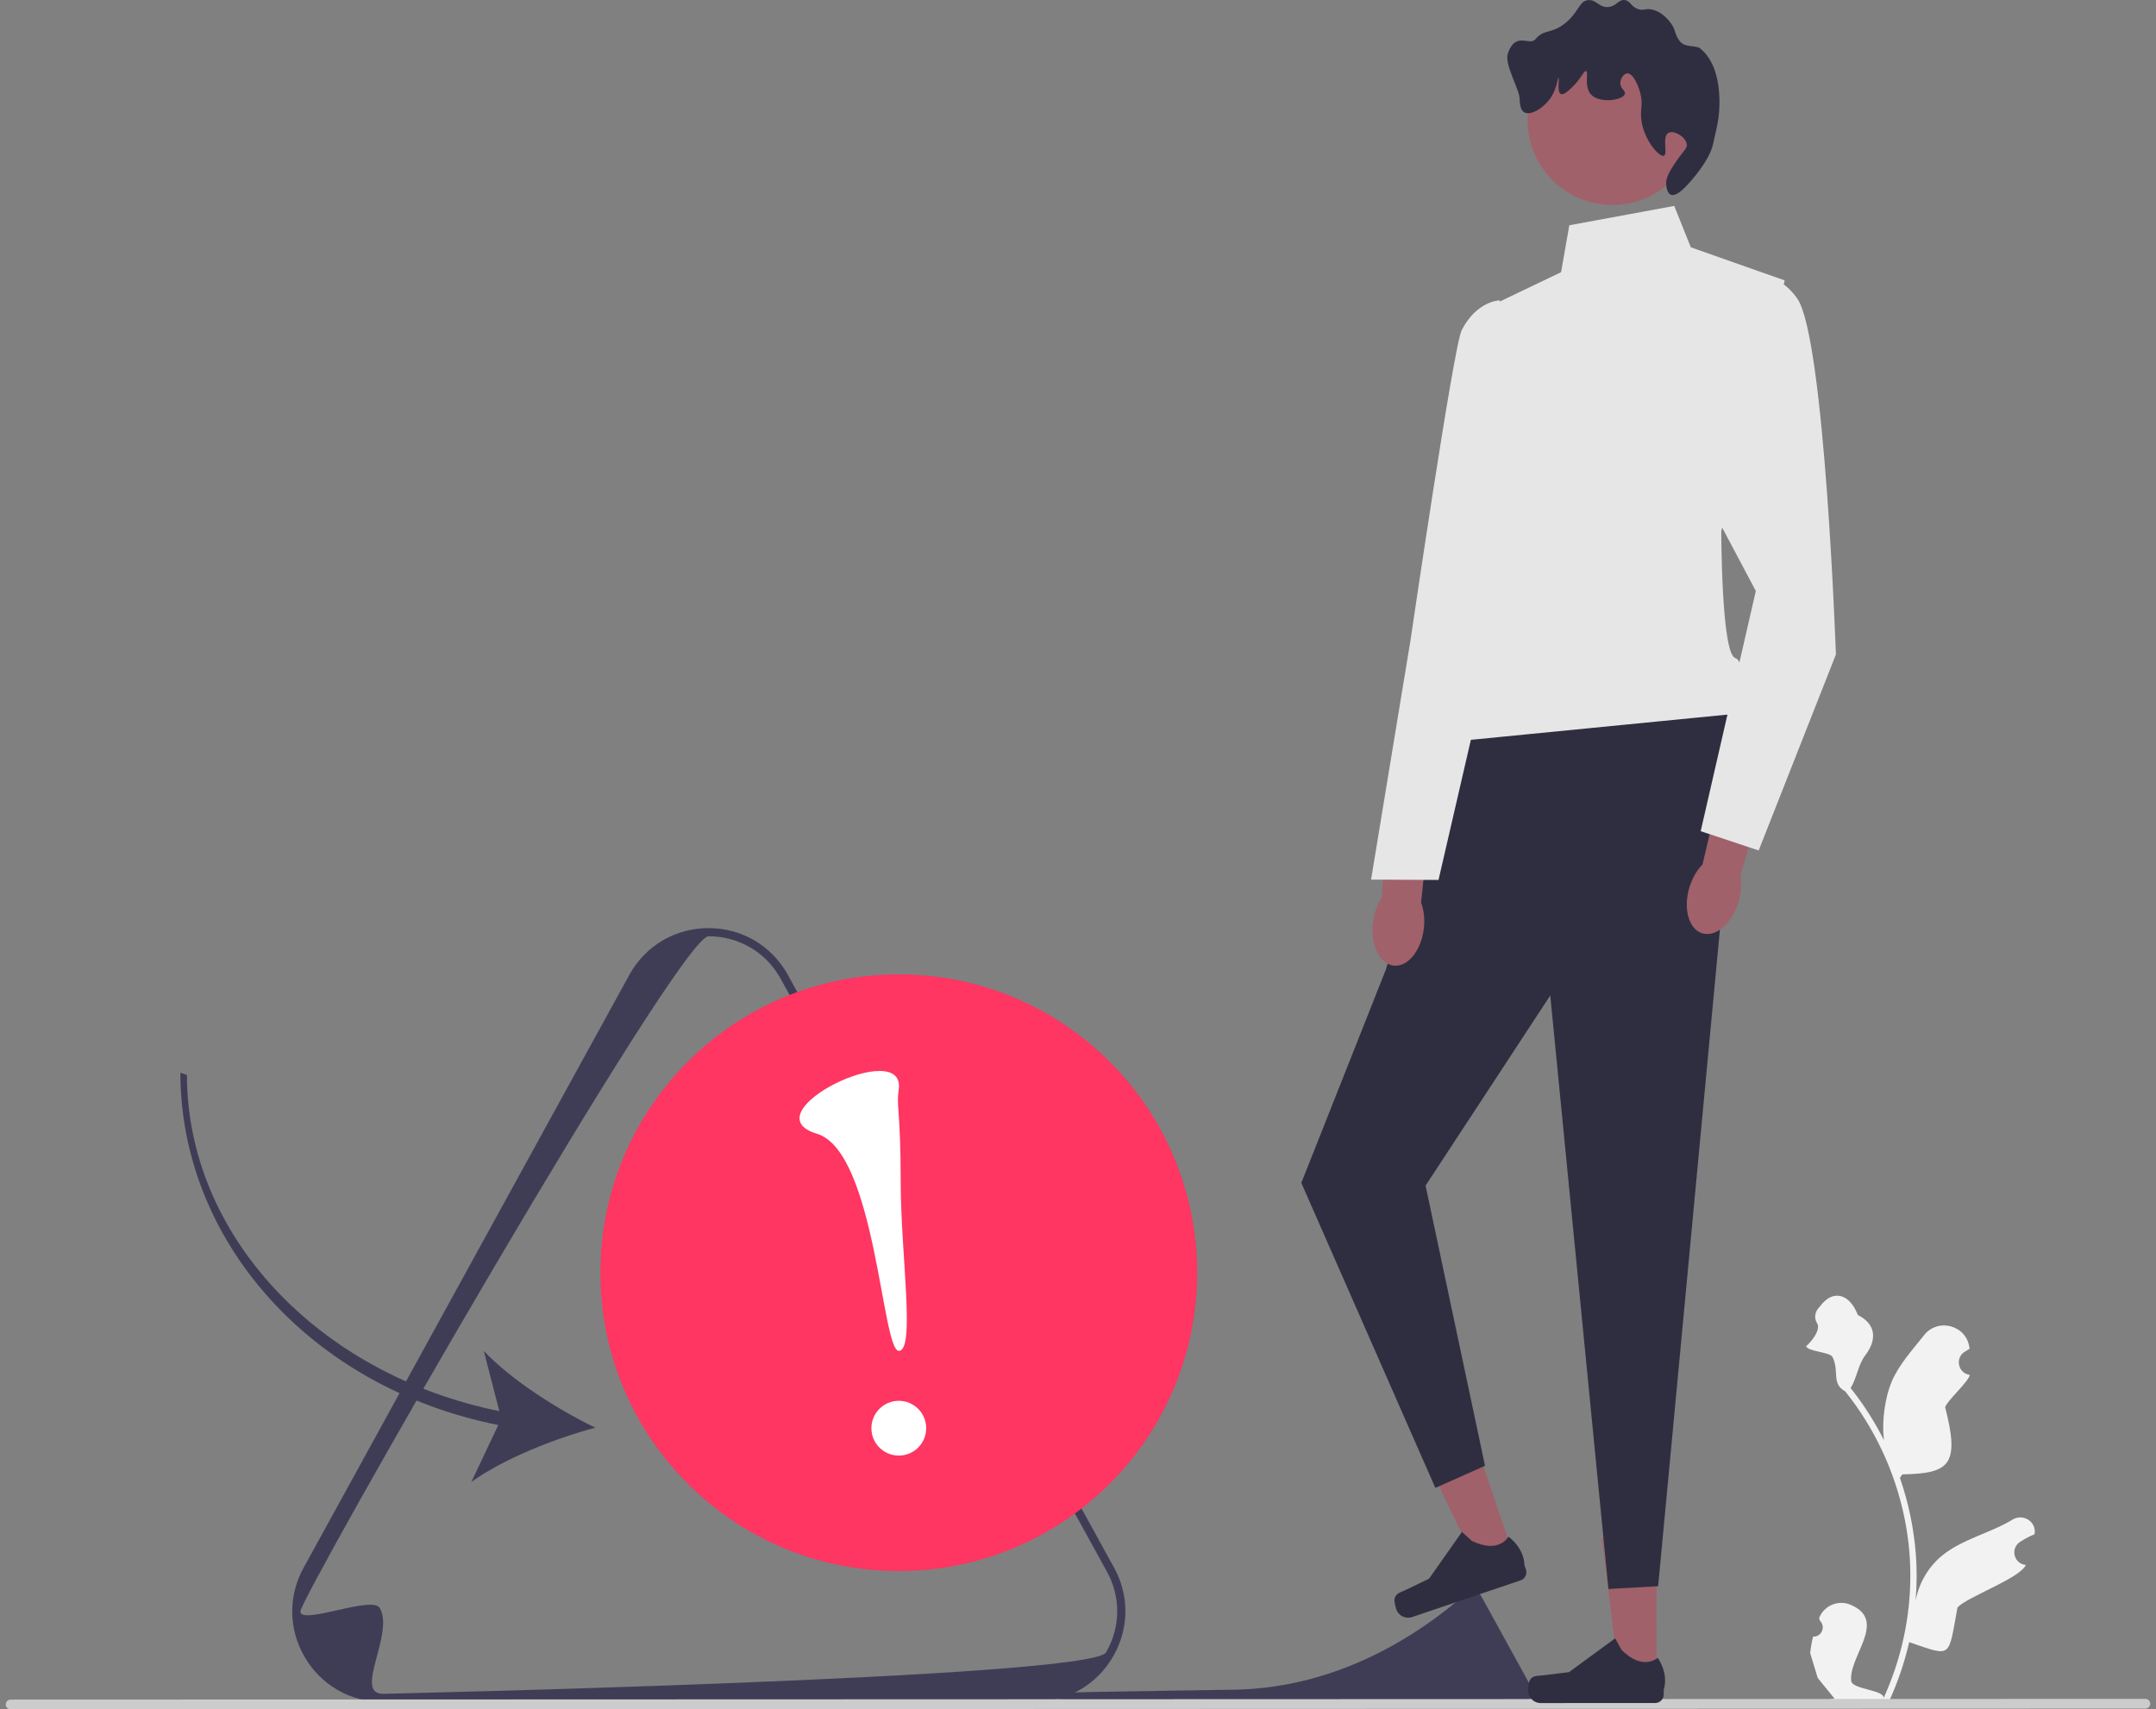 <svg width="227" height="180" viewBox="0 0 227 180" fill="none" xmlns="http://www.w3.org/2000/svg">
<rect x="0" y="0" width="227" height="180" fill="#808080" stroke="none"/>
<g clip-path="url(#clip0_5897_89546)">
<path d="M190.893 172.342C191.782 172.398 192.273 171.293 191.6 170.65L191.533 170.384C191.542 170.362 191.55 170.341 191.559 170.32C192.089 169.055 193.55 168.456 194.818 168.98C198.826 170.637 194.594 174.445 194.912 177.022C195.024 177.911 198.507 177.96 198.31 178.833C200.163 174.783 201.137 170.36 201.135 165.913C201.135 164.795 201.074 163.678 200.948 162.564C200.845 161.652 200.703 160.746 200.519 159.848C199.525 154.995 197.375 150.374 194.274 146.514C192.784 145.7 193.693 144.427 192.942 142.901C192.672 142.351 190.266 142.339 190.166 141.735C190.274 141.749 191.829 140.134 191.315 139.336C190.977 138.81 191.082 138.141 191.517 137.692C191.559 137.648 191.599 137.601 191.636 137.551C192.919 135.811 194.687 136.114 195.611 138.478C197.584 139.473 197.603 141.123 196.394 142.711C195.624 143.721 195.519 145.088 194.844 146.169C194.914 146.258 194.986 146.344 195.055 146.433C196.33 148.067 197.433 149.823 198.363 151.669C198.099 149.618 198.486 147.147 199.147 145.553C199.904 143.725 201.328 142.187 202.576 140.606C204.066 138.717 207.099 139.574 207.363 141.966C207.365 141.989 207.368 142.012 207.37 142.035C207.185 142.139 207.005 142.249 206.828 142.366C205.822 143.032 206.17 144.593 207.363 144.776L207.39 144.781C207.324 145.445 204.966 147.538 204.8 148.185C206.394 154.343 205.201 155.156 200.296 155.259L200.038 155.626C200.503 156.962 200.877 158.331 201.158 159.717C201.423 161.004 201.607 162.305 201.71 163.611C201.838 165.259 201.828 166.916 201.689 168.562L201.698 168.503C202.05 166.691 203.034 164.998 204.462 163.824C206.59 162.075 209.596 161.43 211.892 160.024C212.997 159.347 214.413 160.221 214.221 161.503L214.212 161.564C213.87 161.703 213.536 161.864 213.214 162.045C213.029 162.149 212.848 162.26 212.672 162.377C211.665 163.044 212.014 164.604 213.207 164.787L213.234 164.791C213.254 164.794 213.27 164.797 213.29 164.8C212.704 166.192 207.121 168.157 206.098 169.272C205.104 174.65 205.592 174.49 201.016 172.926H201.013C200.513 175.105 199.783 177.234 198.844 179.264L191.089 179.266C191.061 179.18 191.036 179.091 191.011 179.005C191.728 179.049 192.451 179.007 193.157 178.877C192.582 178.171 192.006 177.459 191.43 176.754C191.416 176.74 191.405 176.726 191.394 176.712L191.385 176.701L190.587 174.073C190.65 173.49 190.753 172.912 190.893 172.342Z" fill="#F2F2F2"/>
<path d="M108.942 179.203L40.321 179.227C36.874 179.228 33.786 177.447 32.061 174.462C31.198 172.969 30.767 171.332 30.767 169.694C30.766 168.057 31.196 166.419 32.058 164.926L66.347 102.505C68.069 99.519 71.156 97.735 74.603 97.734C78.051 97.733 81.139 99.514 82.864 102.499L117.2 164.904C118.06 166.393 118.491 168.028 118.491 169.665C118.491 171.302 118.061 172.939 117.199 174.433C115.476 177.419 112.39 179.202 108.942 179.203ZM31.629 169.693C31.629 171.184 39.201 167.972 39.986 169.329C41.555 172.045 37.184 178.368 40.321 178.366C40.321 178.366 114.886 176.719 116.454 174.002C117.237 172.644 117.629 171.154 117.628 169.664C117.628 168.174 117.235 166.685 116.45 165.327L82.114 102.922C80.549 100.214 77.74 98.594 74.604 98.595C71.469 98.596 31.629 168.202 31.629 169.693Z" fill="#3F3D56"/>
<path d="M109.704 178.342C108.844 180.064 149.13 179.535 149.606 179.535C149.606 179.535 160.929 179.285 161.167 178.872C161.286 178.666 161.346 178.44 161.346 178.213C161.346 177.987 161.286 177.761 161.167 177.555L155.953 168.078C155.715 167.667 155.288 167.421 154.812 167.421C154.792 167.421 154.763 167.439 154.725 167.472C147.77 173.688 139.197 177.797 129.87 177.936C119.952 178.084 109.759 178.233 109.704 178.342Z" fill="#3F3D56"/>
<path d="M0.606 179.488C0.606 179.772 0.834 180 1.118 180L225.882 179.922C226.166 179.922 226.394 179.694 226.394 179.41C226.394 179.126 226.166 178.898 225.882 178.898L1.118 178.976C0.834 178.976 0.606 179.204 0.606 179.488Z" fill="#CCCCCC"/>
<path d="M174.412 177.002L170.52 177.003L168.663 161.991L174.408 161.989L174.412 177.002Z" fill="#A0616A"/>
<path d="M161.076 176.919C160.955 177.123 160.892 177.782 160.892 178.019C160.892 178.749 161.484 179.34 162.213 179.34L174.267 179.336C174.765 179.335 175.168 178.932 175.168 178.434L175.168 177.932C175.168 177.932 175.764 176.424 174.535 174.565C174.535 174.565 173.01 176.021 170.729 173.742L170.057 172.524L165.191 176.085L162.493 176.418C161.903 176.491 161.38 176.407 161.076 176.919Z" fill="#2F2E41"/>
<path d="M159.487 164.162L155.8 165.409L149.233 151.782L154.675 149.941L159.487 164.162Z" fill="#A0616A"/>
<path d="M146.827 168.354C146.778 168.586 146.928 169.23 147.004 169.455C147.238 170.146 147.988 170.517 148.679 170.283L160.097 166.418C160.569 166.259 160.822 165.747 160.662 165.276L160.501 164.8C160.501 164.8 160.582 163.181 158.823 161.813C158.823 161.813 157.845 163.681 154.954 162.253L153.927 161.314L150.458 166.246L148.009 167.426C147.473 167.684 146.951 167.772 146.827 168.354Z" fill="#2F2E41"/>
<path d="M153.475 77.07L145.925 102.073L137.013 124.564L151.123 156.682L156.355 154.354L150.095 124.85L163.223 104.829L169.35 167.329L174.582 167.036L181.678 91.596L182.69 75.17L153.475 77.07Z" fill="#2F2E41"/>
<path d="M176.276 21.683L165.23 23.722L164.36 28.664L157.675 31.864L154.199 68.203C154.199 68.203 148.387 75.764 153.039 78.088L182.69 75.17C182.69 75.17 184.142 69.795 182.688 69.285C181.235 68.775 181.23 55.936 181.23 55.936L187.907 29.528L178.022 26.043L176.276 21.683Z" fill="#E6E6E6"/>
<path d="M169.761 21.587C174.687 21.587 178.681 17.594 178.681 12.668C178.681 7.741 174.687 3.748 169.761 3.748C164.834 3.748 160.841 7.741 160.841 12.668C160.841 17.594 164.834 21.587 169.761 21.587Z" fill="#A0616A"/>
<path d="M175.668 13.991C174.956 14.381 175.631 16.242 175.186 16.402C174.672 16.588 172.797 14.454 172.774 12.064C172.767 11.34 172.934 10.993 172.773 10.135C172.564 9.013 171.921 7.69 171.326 7.725C170.973 7.746 170.629 8.244 170.603 8.689C170.567 9.313 171.173 9.559 171.086 9.895C170.92 10.535 168.375 10.976 167.47 9.896C166.76 9.049 167.304 7.561 166.987 7.485C166.753 7.429 166.501 8.248 165.541 9.173C165.179 9.522 164.641 10.04 164.336 9.897C163.895 9.69 164.215 8.229 164.094 8.21C163.994 8.193 163.931 9.22 163.371 10.138C162.653 11.318 161.171 12.227 160.479 11.827C160.055 11.582 160.022 10.899 159.996 10.381C159.943 9.288 158.355 6.776 158.766 5.607C159.602 3.229 161.034 4.906 161.682 4.112C162.559 3.038 163.345 3.615 164.815 2.423C166.251 1.259 166.264 0.089 167.225 0.012C168.091 -0.058 168.399 0.866 169.395 0.734C170.239 0.622 170.423 -0.094 171.082 0.01C171.687 0.106 171.726 0.737 172.529 0.974C173.042 1.126 173.154 0.906 173.735 0.974C174.942 1.114 175.753 2.213 175.905 2.419C176.49 3.214 176.263 3.548 176.87 4.348C177.393 5.037 178.552 4.744 178.988 5.089C180.412 6.214 181.024 8.288 181.036 10.653C181.045 12.307 180.829 13.142 180.348 15.23C179.983 16.815 178.29 18.863 177.357 19.777C177.107 20.022 176.405 20.709 175.911 20.5C175.443 20.303 175.429 19.413 175.429 19.295C175.426 18.891 175.534 18.391 176.392 17.125C177.293 15.795 177.651 15.644 177.597 15.196C177.5 14.405 176.235 13.681 175.668 13.991Z" fill="#2F2E41"/>
<path d="M144.554 97.154C144.276 99.479 145.25 101.507 146.73 101.684C148.209 101.86 149.634 100.119 149.911 97.794C150.033 96.776 149.915 95.815 149.619 95.042L150.672 85.175L146.031 84.78L145.486 94.548C145.016 95.231 144.675 96.136 144.554 97.154Z" fill="#A0616A"/>
<path d="M157.892 31.629C157.892 31.629 155.488 31.663 153.896 34.772C153.051 36.425 148.525 67.318 148.525 67.318L144.356 92.626L151.458 92.662L156.991 68.695L161.646 54.794L157.892 31.629Z" fill="#E6E6E6"/>
<path d="M177.877 93.441C177.197 95.681 177.801 97.848 179.227 98.281C180.653 98.714 182.36 97.248 183.04 95.008C183.338 94.027 183.389 93.06 183.234 92.247L185.996 82.717L181.496 81.516L179.251 91.038C178.669 91.627 178.175 92.46 177.877 93.441Z" fill="#A0616A"/>
<path d="M182.82 29.966C182.82 29.966 186.307 27.348 189.216 31.417C192.124 35.486 193.299 68.917 193.299 68.917L185.166 89.559L179.061 87.527L184.866 62.233L174.685 43.05L182.82 29.966Z" fill="#E6E6E6"/>
<path d="M94.627 165.437C111.977 165.437 126.042 151.372 126.042 134.022C126.042 116.672 111.977 102.607 94.627 102.607C77.277 102.607 63.212 116.672 63.212 134.022C63.212 151.372 77.277 165.437 94.627 165.437Z" fill="#FF3562"/>
<path d="M94.632 153.28C96.225 153.28 97.517 151.989 97.517 150.396C97.517 148.803 96.225 147.511 94.632 147.511C93.04 147.511 91.748 148.803 91.748 150.396C91.748 151.989 93.04 153.28 94.632 153.28Z" fill="white"/>
<path d="M94.62 114.764C94.355 116.525 94.83 116.894 94.833 124.484C94.835 132.074 96.41 142.251 94.63 142.251C92.849 142.252 92.198 121.25 86.016 119.391C78.747 117.205 95.478 109.065 94.62 114.764Z" fill="white"/>
<path d="M52.463 150.062L49.625 156.058C53.056 153.598 58.416 151.477 62.681 150.341C58.707 148.422 53.844 145.327 50.94 142.263L52.572 148.599C33.433 144.701 19.689 130.018 19.683 113.2L18.992 112.962C18.998 130.529 32.552 146.081 52.463 150.062Z" fill="#3F3D56"/>
</g>
<defs>
<clipPath id="clip0_5897_89546">
<rect width="225.788" height="180" fill="white" transform="translate(0.606)"/>
</clipPath>
</defs>
</svg>

